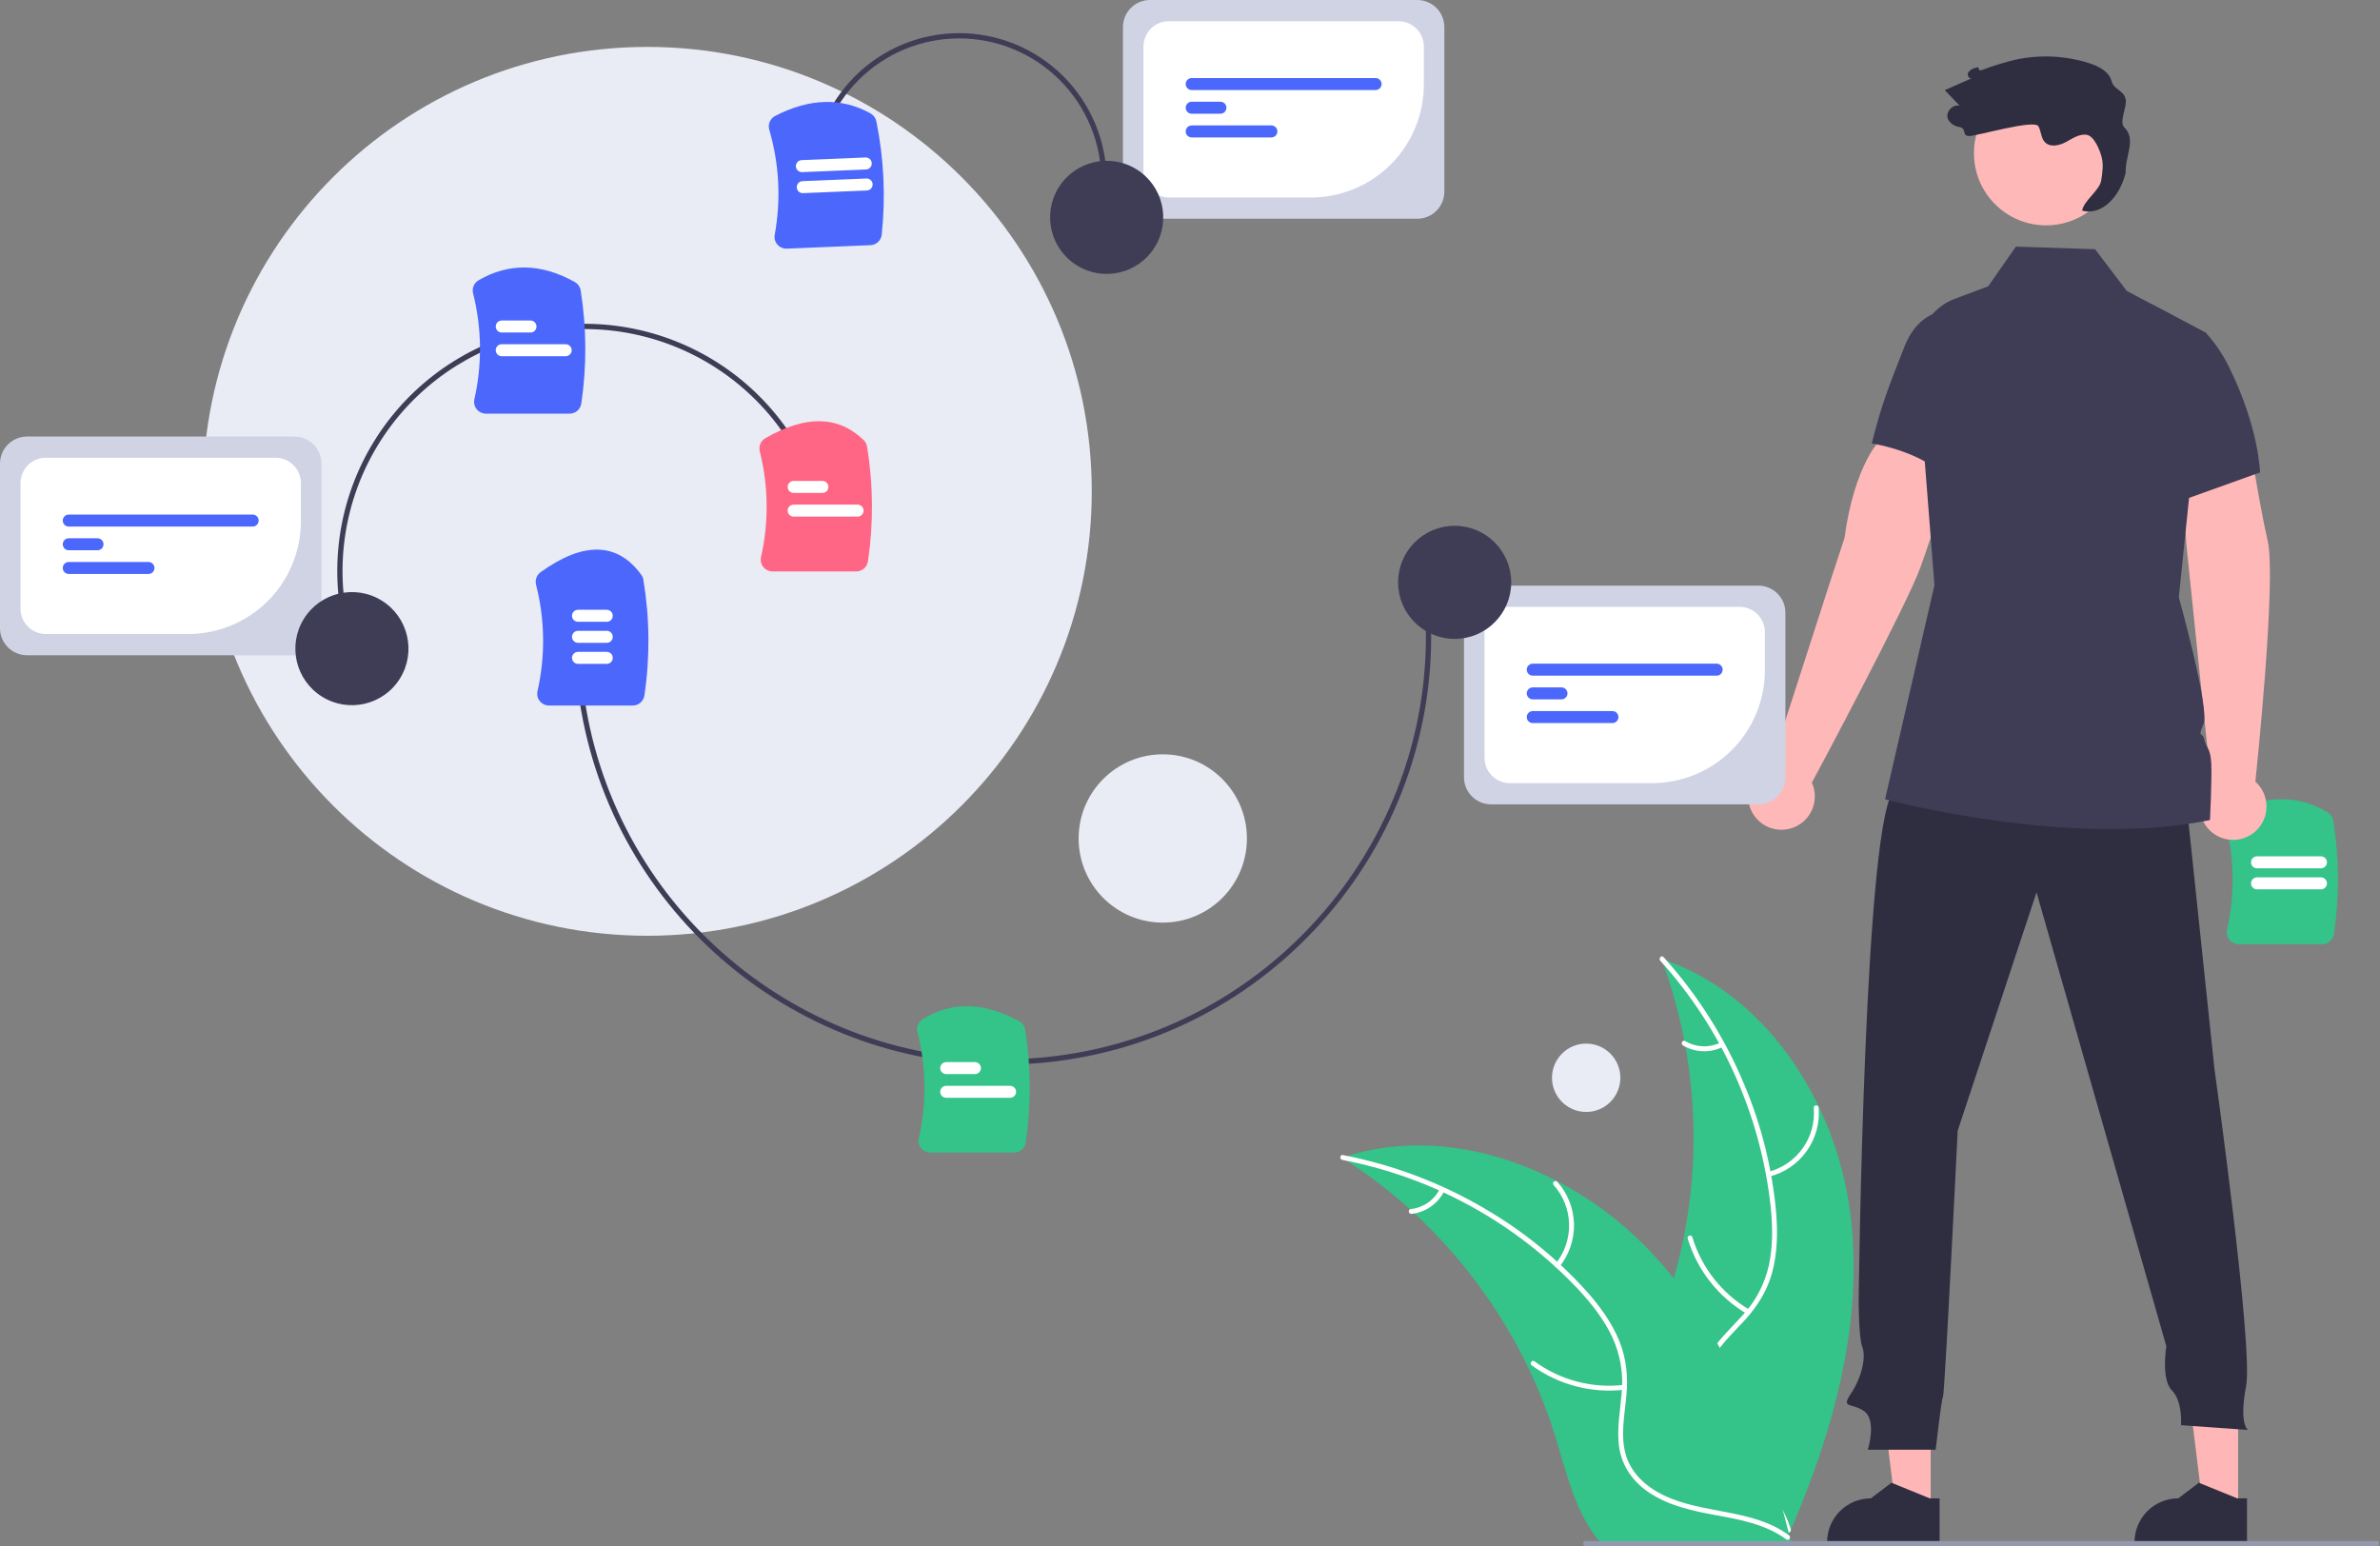 <svg width="905" height="588" viewBox="0 0 905 588" fill="none" xmlns="http://www.w3.org/2000/svg">
<rect x="0" y="0" width="905" height="588" fill="#808080" stroke="none"/>
<g clip-path="url(#clip0_1871_1470)">
<path d="M883.038 359.027H851.234C850.555 359.029 849.884 358.876 849.272 358.582C848.66 358.287 848.122 357.857 847.7 357.325C847.282 356.806 846.988 356.2 846.839 355.551C846.689 354.902 846.689 354.228 846.837 353.579C849.824 340.395 849.68 326.694 846.417 313.575C846.165 312.571 846.268 311.512 846.71 310.576C847.152 309.64 847.904 308.887 848.839 308.444C862.124 302.226 874.323 302.388 885.096 308.924C885.661 309.262 886.145 309.719 886.516 310.264C886.886 310.808 887.133 311.426 887.239 312.076C889.523 326.339 889.611 340.867 887.499 355.156C887.349 356.231 886.815 357.216 885.994 357.928C885.174 358.64 884.124 359.031 883.038 359.027Z" fill="#34C388"/>
<path d="M882.555 338.192H858.238C857.634 338.191 857.055 337.95 856.628 337.522C856.201 337.095 855.961 336.515 855.961 335.911C855.961 335.307 856.201 334.727 856.628 334.3C857.055 333.872 857.634 333.631 858.238 333.63H882.555C883.159 333.631 883.738 333.872 884.165 334.3C884.592 334.727 884.832 335.307 884.832 335.911C884.832 336.515 884.592 337.095 884.165 337.522C883.738 337.95 883.159 338.191 882.555 338.192Z" fill="white"/>
<path d="M882.555 330.192H858.238C857.634 330.191 857.055 329.95 856.628 329.522C856.201 329.095 855.961 328.515 855.961 327.911C855.961 327.307 856.201 326.727 856.628 326.3C857.055 325.872 857.634 325.631 858.238 325.63H882.555C883.159 325.631 883.738 325.872 884.165 326.3C884.592 326.727 884.832 327.307 884.832 327.911C884.832 328.515 884.592 329.095 884.165 329.522C883.738 329.95 883.159 330.191 882.555 330.192Z" fill="white"/>
<path d="M246.148 355.839C339.484 355.839 415.148 280.176 415.148 186.839C415.148 93.503 339.484 17.84 246.148 17.84C152.812 17.84 77.148 93.503 77.148 186.839C77.148 280.176 152.812 355.839 246.148 355.839Z" fill="#E9EBF5"/>
<path d="M442.148 350.839C459.821 350.839 474.148 336.513 474.148 318.839C474.148 301.166 459.821 286.839 442.148 286.839C424.475 286.839 410.148 301.166 410.148 318.839C410.148 336.513 424.475 350.839 442.148 350.839Z" fill="#E9EBF5"/>
<path d="M603.148 422.839C610.328 422.839 616.148 417.019 616.148 409.839C616.148 402.66 610.328 396.839 603.148 396.839C595.968 396.839 590.148 402.66 590.148 409.839C590.148 417.019 595.968 422.839 603.148 422.839Z" fill="#E9EBF5"/>
<path d="M703.522 460.97C698.04 419.078 671.792 377.936 631.721 364.548C647.766 407.6 648.065 454.94 632.567 498.192C626.529 514.85 618.079 532.75 623.966 549.463C627.628 559.862 636.476 567.78 646.341 572.703C656.206 577.626 667.134 579.932 677.926 582.192L680.058 583.932C696.918 545.193 709.004 502.862 703.522 460.97Z" fill="#34C388"/>
<path d="M631.329 365.343C654.781 391.284 669.463 423.955 673.29 458.716C674.064 466.168 674.201 473.794 672.618 481.155C671.02 488.317 667.533 494.921 662.52 500.28C657.946 505.371 652.677 510.048 649.42 516.162C645.987 522.607 645.9 529.904 648.323 536.711C651.286 545.039 657.065 551.805 662.947 558.226C669.477 565.355 676.373 572.656 679.19 582.144C679.531 583.294 681.295 582.697 680.954 581.549C676.053 565.041 659.938 555.749 652.186 540.902C648.569 533.974 647.018 525.914 650.32 518.555C653.208 512.12 658.636 507.292 663.312 502.178C668.222 496.807 671.976 490.926 673.883 483.845C675.835 476.602 675.995 468.954 675.415 461.515C673.972 444.655 669.888 428.128 663.312 412.537C655.905 394.702 645.502 378.266 632.552 363.939C631.75 363.052 630.532 364.463 631.329 365.343Z" fill="white"/>
<path d="M672.716 447.45C678.461 446.017 683.509 442.587 686.959 437.775C690.409 432.963 692.036 427.081 691.55 421.18C691.447 419.986 689.588 420.09 689.69 421.285C690.153 426.779 688.637 432.258 685.415 436.733C682.194 441.207 677.479 444.383 672.121 445.686C670.957 445.97 671.559 447.733 672.716 447.45Z" fill="white"/>
<path d="M665.179 498.004C654.747 491.866 647.012 482.021 643.517 470.433C643.171 469.284 641.407 469.881 641.752 471.028C645.412 483.08 653.483 493.309 664.352 499.673C665.389 500.278 666.21 498.607 665.179 498.004Z" fill="white"/>
<path d="M654.189 396.477C652.082 397.495 649.754 397.974 647.417 397.87C645.079 397.766 642.803 397.084 640.794 395.883C639.766 395.265 638.946 396.937 639.967 397.552C642.193 398.868 644.707 399.619 647.29 399.739C649.873 399.859 652.446 399.345 654.784 398.242C655.013 398.156 655.201 397.987 655.31 397.767C655.418 397.548 655.439 397.296 655.368 397.062C655.289 396.829 655.12 396.636 654.899 396.527C654.678 396.417 654.423 396.4 654.189 396.477Z" fill="white"/>
<path d="M510.323 440.212C510.954 440.617 511.585 441.021 512.217 441.442C520.673 446.925 528.67 453.086 536.128 459.865C536.713 460.38 537.298 460.91 537.867 461.441C555.662 477.963 570.235 497.646 580.844 519.488C585.058 528.183 588.604 537.186 591.452 546.42C595.385 559.172 598.634 573.311 606.323 583.713C607.113 584.807 607.97 585.851 608.889 586.839L677.769 586.399C677.925 586.319 678.082 586.255 678.239 586.175L680.99 586.284C680.876 585.797 680.748 585.295 680.634 584.809C680.57 584.526 680.49 584.244 680.425 583.961C680.377 583.773 680.328 583.585 680.295 583.412C680.28 583.349 680.263 583.287 680.247 583.239C680.215 583.067 680.166 582.91 680.134 582.753C679.424 579.944 678.694 577.136 677.943 574.328C677.943 574.312 677.943 574.312 677.927 574.296C672.148 552.912 664.532 531.823 653.958 512.56C653.64 511.981 653.322 511.386 652.972 510.806C648.158 502.15 642.644 493.902 636.485 486.144C633.1 481.906 629.501 477.843 625.705 473.97C615.876 463.981 604.536 455.6 592.103 449.134C567.314 436.248 538.681 431.434 512.33 439.571C511.656 439.779 510.996 439.988 510.323 440.212Z" fill="#34C388"/>
<path d="M510.483 441.085C544.826 447.678 576.219 464.924 600.203 490.375C605.308 495.858 610.009 501.865 613.177 508.695C616.213 515.376 617.405 522.748 616.628 530.046C616.041 536.864 614.651 543.771 615.731 550.614C616.87 557.826 621.195 563.705 627.227 567.682C634.607 572.547 643.295 574.47 651.857 576.055C661.363 577.816 671.264 579.494 679.226 585.373C680.191 586.086 681.24 584.547 680.277 583.836C666.424 573.606 647.963 575.89 632.835 568.702C625.776 565.348 619.684 559.847 617.89 551.983C616.322 545.106 617.749 537.983 618.404 531.084C619.091 523.84 618.546 516.884 615.807 510.082C613.004 503.124 608.527 496.92 603.585 491.33C592.283 478.737 579.071 468 564.434 459.511C547.782 449.73 529.579 442.87 510.614 439.228C509.44 439.003 509.317 440.862 510.483 441.085Z" fill="white"/>
<path d="M592.963 481.725C596.686 477.122 598.652 471.344 598.51 465.425C598.367 459.506 596.125 453.83 592.184 449.411C591.383 448.52 589.96 449.722 590.762 450.614C594.44 454.722 596.528 460.01 596.649 465.522C596.771 471.034 594.918 476.409 591.425 480.675C590.667 481.603 592.209 482.648 592.963 481.725Z" fill="white"/>
<path d="M617.382 526.628C605.357 528.007 593.253 524.803 583.485 517.656C582.518 516.947 581.469 518.485 582.435 519.193C592.614 526.612 605.216 529.921 617.726 528.458C618.918 528.317 618.567 526.488 617.382 526.628Z" fill="white"/>
<path d="M547.48 452.181C546.41 454.262 544.841 456.046 542.911 457.37C540.982 458.695 538.754 459.52 536.428 459.771C535.234 459.896 535.586 461.725 536.772 461.601C539.341 461.312 541.801 460.398 543.935 458.939C546.07 457.48 547.815 455.52 549.018 453.232C549.149 453.025 549.197 452.777 549.152 452.536C549.106 452.296 548.971 452.082 548.774 451.938C548.57 451.799 548.319 451.748 548.077 451.793C547.835 451.839 547.62 451.978 547.48 452.181Z" fill="white"/>
<path d="M840.691 297.249L831.376 207.086L828.917 169.977L854.99 165.263C854.99 165.263 858.894 190.773 862.309 205.744C865.68 220.517 857.819 295.27 857.611 297.241C859.526 298.954 860.875 301.207 861.482 303.703C862.088 306.199 861.922 308.82 861.007 311.22C860.091 313.62 858.468 315.685 856.353 317.142C854.238 318.6 851.73 319.381 849.161 319.382C846.593 319.383 844.084 318.605 841.968 317.149C839.851 315.694 838.227 313.63 837.308 311.231C836.39 308.832 836.222 306.211 836.826 303.715C837.43 301.218 838.778 298.963 840.691 297.249Z" fill="#FFB8B8"/>
<path d="M734.148 574.092H720.884L714.574 522.932L734.15 522.933L734.148 574.092Z" fill="#FFB6B6"/>
<path d="M737.53 586.949L694.763 586.948V586.407C694.763 581.992 696.517 577.758 699.639 574.637C702.761 571.515 706.994 569.761 711.409 569.761H711.41L719.222 563.834L733.798 569.762L737.531 569.762L737.53 586.949Z" fill="#2F2E41"/>
<path d="M851.045 574.092H837.782L831.472 522.932L851.048 522.933L851.045 574.092Z" fill="#FFB6B6"/>
<path d="M854.428 586.949L811.661 586.948V586.407C811.661 581.992 813.415 577.758 816.536 574.637C819.658 571.515 823.892 569.761 828.307 569.761H828.308L836.12 563.834L850.695 569.762L854.429 569.762L854.428 586.949Z" fill="#2F2E41"/>
<path d="M830.872 300.281L842.028 406.262C842.028 406.262 856.879 512.379 854.09 527.021C851.301 541.663 854.787 543.755 854.787 543.755L829.339 541.942C829.339 541.942 830.036 532.878 825.853 528.695C821.669 524.511 823.761 511.961 823.761 511.961L774.396 339.327L744.414 429.968C744.414 429.968 739.534 529.674 738.836 531.068C738.139 532.462 736.047 551.288 736.047 551.288H710.249C710.249 551.288 713.735 540.132 708.855 536.646C703.974 533.16 699.791 535.949 703.974 529.674C708.158 523.398 709.552 515.729 708.158 512.243C706.763 508.756 706.763 494.812 706.763 494.812C706.763 494.812 708.855 306.556 720.708 300.281C732.561 294.006 830.872 300.281 830.872 300.281Z" fill="#2F2E41"/>
<path d="M778.04 85.697C793.194 85.697 805.479 73.412 805.479 58.259C805.479 43.105 793.194 30.82 778.04 30.82C762.886 30.82 750.602 43.105 750.602 58.259C750.602 73.412 762.886 85.697 778.04 85.697Z" fill="#FFB8B8"/>
<path d="M859.385 179.647L832.399 189.325L824.18 192.27L818.181 115.643L838.769 126.563C838.804 126.588 838.834 126.619 838.86 126.653C842.426 130.591 845.41 135.019 847.722 139.802C859.013 162.756 859.385 179.647 859.385 179.647Z" fill="#3F3D56"/>
<path d="M673.481 290.776C673.481 290.776 700.908 205.557 701.388 204.535C704.98 177.255 715.313 165.221 716.861 166.528L743.529 175.766C743.529 175.766 735.597 200.885 730.226 215.806C725.094 230.062 689.948 295.885 688.961 297.605C690.021 299.945 690.346 302.551 689.892 305.079C689.438 307.607 688.227 309.938 686.42 311.763C684.613 313.589 682.294 314.822 679.77 315.301C677.247 315.779 674.637 315.481 672.287 314.444C669.937 313.407 667.957 311.682 666.609 309.495C665.261 307.309 664.608 304.765 664.738 302.199C664.867 299.634 665.772 297.168 667.333 295.128C668.894 293.089 671.038 291.571 673.481 290.776Z" fill="#FFB8B8"/>
<path d="M756.34 120.578C756.34 120.578 733.251 109.262 724.296 131.487C718.431 146.476 715.654 153.014 711.738 168.625C711.738 168.625 735.273 172.156 742.82 185.456L756.34 120.578Z" fill="#3F3D56"/>
<path d="M840.355 311.832C787.216 322.806 716.797 303.939 716.797 303.939L735.582 222.51L728.904 137.292C728.088 126.871 734.024 117.102 743.257 113.641L756.008 108.865L766.546 93.777L796.65 94.765L808.684 110.605L818.181 115.643L838.769 126.563L838.86 126.608V126.653L832.399 189.325L828.502 227.113C828.502 227.113 840.337 269.613 837.908 275.249C835.48 280.877 837.591 278.158 838.18 281.167C838.769 284.175 840.573 284.366 840.844 290.292C841.125 296.21 840.355 311.832 840.355 311.832Z" fill="#3F3D56"/>
<path d="M807.806 48.488C805.638 46.349 808.902 40.685 808.285 37.703C807.578 34.283 803.81 34.182 802.911 30.808C801.943 27.178 798.076 25.201 794.499 24.051C785.331 21.117 775.55 20.669 766.152 22.752C761.993 23.768 757.898 25.029 753.889 26.53C751.121 27.504 753.79 24.854 751.022 25.828C749.974 26.061 749.05 26.675 748.427 27.549C747.93 28.49 748.601 29.995 749.648 29.804C746.269 31.294 742.89 32.785 739.511 34.275C741.406 36.26 743.301 38.245 745.196 40.23C742.502 39.464 739.63 42.676 740.692 45.267C741.119 46.086 741.739 46.788 742.498 47.313C743.257 47.839 744.132 48.172 745.048 48.283C748.092 48.876 745.783 51.772 748.884 51.716C751.984 51.66 773.603 45.304 775.11 48.014C776.183 49.944 776.065 52.5 777.598 54.09C779.558 56.123 782.982 55.38 785.477 54.056C787.973 52.731 790.504 50.911 793.311 51.229C796.242 51.56 798.458 56.976 799.18 59.836C799.902 62.696 799.446 65.705 798.986 68.618C798.383 72.445 792.343 76.271 791.739 80.097C798.443 81.951 805.635 76.053 808.285 65.794C808.021 59.31 812.426 53.046 807.806 48.488Z" fill="#2F2E41"/>
<path d="M381.247 404.844C300.473 404.848 230.195 344.592 219.812 262.406L221.797 262.155C232.05 343.326 301.473 402.839 381.249 402.844C388.027 402.844 394.798 402.416 401.522 401.564C489.508 390.449 552.047 309.825 540.931 221.839L542.916 221.588C554.169 310.668 490.853 392.296 401.773 403.549C394.965 404.41 388.11 404.843 381.247 404.844Z" fill="#3F3D56"/>
<path d="M385.585 438.292H353.781C353.101 438.294 352.43 438.141 351.818 437.846C351.206 437.551 350.669 437.122 350.246 436.589C349.829 436.071 349.535 435.464 349.385 434.816C349.236 434.167 349.235 433.493 349.384 432.844C352.401 419.525 352.223 405.68 348.864 392.443C348.634 391.529 348.699 390.565 349.05 389.69C349.4 388.815 350.018 388.073 350.815 387.569C361.817 380.754 373.798 380.966 387.443 388.221C388.063 388.548 388.599 389.013 389.01 389.581C389.421 390.15 389.695 390.805 389.811 391.496C392.07 405.709 392.149 420.184 390.045 434.421C389.895 435.496 389.361 436.481 388.541 437.193C387.721 437.905 386.671 438.295 385.585 438.292Z" fill="#34C388"/>
<path d="M240.585 268.292H208.781C208.101 268.294 207.43 268.141 206.818 267.846C206.206 267.551 205.669 267.122 205.246 266.589C204.829 266.071 204.535 265.464 204.385 264.816C204.236 264.167 204.235 263.493 204.384 262.844C207.413 249.479 207.222 235.585 203.828 222.308C203.614 221.434 203.666 220.515 203.977 219.671C204.289 218.826 204.847 218.094 205.578 217.569C221.931 205.808 234.81 206.149 243.857 218.586C244.265 219.152 244.536 219.806 244.649 220.495C247.066 235.027 247.2 249.847 245.045 264.42C244.895 265.496 244.361 266.481 243.541 267.193C242.721 267.905 241.671 268.295 240.585 268.292Z" fill="#4C68FC"/>
<path d="M370.725 408.443H359.784C359.18 408.442 358.601 408.201 358.174 407.773C357.748 407.346 357.508 406.766 357.508 406.162C357.508 405.558 357.748 404.979 358.174 404.551C358.601 404.123 359.18 403.882 359.784 403.881H370.725C371.33 403.881 371.91 404.121 372.338 404.549C372.765 404.977 373.006 405.557 373.006 406.162C373.006 406.767 372.765 407.347 372.338 407.775C371.91 408.203 371.33 408.443 370.725 408.443Z" fill="white"/>
<path d="M384.102 417.457H359.784C359.18 417.455 358.601 417.214 358.174 416.787C357.748 416.359 357.508 415.78 357.508 415.175C357.508 414.571 357.748 413.992 358.174 413.564C358.601 413.137 359.18 412.896 359.784 412.894H384.102C384.706 412.896 385.285 413.137 385.712 413.564C386.138 413.992 386.378 414.571 386.378 415.175C386.378 415.78 386.138 416.359 385.712 416.787C385.285 417.214 384.706 417.455 384.102 417.457Z" fill="white"/>
<path d="M230.725 236.443H219.784C219.18 236.442 218.601 236.201 218.174 235.773C217.748 235.346 217.508 234.766 217.508 234.162C217.508 233.558 217.748 232.979 218.174 232.551C218.601 232.123 219.18 231.882 219.784 231.881H230.725C231.329 231.882 231.908 232.123 232.335 232.551C232.761 232.979 233.001 233.558 233.001 234.162C233.001 234.766 232.761 235.346 232.335 235.773C231.908 236.201 231.329 236.442 230.725 236.443Z" fill="white"/>
<path d="M230.725 244.443H219.784C219.18 244.442 218.601 244.201 218.174 243.773C217.748 243.346 217.508 242.766 217.508 242.162C217.508 241.558 217.748 240.979 218.174 240.551C218.601 240.123 219.18 239.882 219.784 239.881H230.725C231.329 239.882 231.908 240.123 232.335 240.551C232.761 240.979 233.001 241.558 233.001 242.162C233.001 242.766 232.761 243.346 232.335 243.773C231.908 244.201 231.329 244.442 230.725 244.443Z" fill="white"/>
<path d="M230.725 252.443H219.784C219.18 252.442 218.601 252.201 218.174 251.773C217.748 251.346 217.508 250.766 217.508 250.162C217.508 249.558 217.748 248.979 218.174 248.551C218.601 248.123 219.18 247.882 219.784 247.881H230.725C231.329 247.882 231.908 248.123 232.335 248.551C232.761 248.979 233.001 249.558 233.001 250.162C233.001 250.766 232.761 251.346 232.335 251.773C231.908 252.201 231.329 252.442 230.725 252.443Z" fill="white"/>
<path d="M668.626 305.865H566.961C564.237 305.862 561.625 304.778 559.698 302.852C557.771 300.925 556.688 298.313 556.685 295.588V232.972C556.688 230.248 557.771 227.636 559.698 225.709C561.625 223.782 564.237 222.699 566.961 222.696H668.626C671.351 222.699 673.963 223.782 675.89 225.709C677.816 227.636 678.9 230.248 678.903 232.972V295.588C678.9 298.313 677.816 300.925 675.89 302.852C673.963 304.778 671.351 305.862 668.626 305.865Z" fill="#CFD3E4"/>
<path d="M628.233 297.8H574.108C571.556 297.797 569.11 296.782 567.305 294.978C565.501 293.173 564.486 290.727 564.483 288.175V240.385C564.486 237.834 565.501 235.387 567.305 233.583C569.11 231.779 571.556 230.764 574.108 230.761H661.48C664.032 230.764 666.478 231.779 668.283 233.583C670.087 235.387 671.102 237.834 671.105 240.385V254.929C671.092 266.295 666.571 277.192 658.534 285.229C650.496 293.266 639.599 297.787 628.233 297.8Z" fill="white"/>
<path d="M652.764 256.93H582.824C582.219 256.93 581.638 256.689 581.211 256.261C580.783 255.834 580.543 255.254 580.543 254.649C580.543 254.044 580.783 253.463 581.211 253.036C581.638 252.608 582.219 252.368 582.824 252.368H652.764C653.369 252.368 653.949 252.608 654.377 253.036C654.805 253.463 655.045 254.044 655.045 254.649C655.045 255.254 654.805 255.834 654.377 256.261C653.949 256.689 653.369 256.93 652.764 256.93Z" fill="#4C68FC"/>
<path d="M593.764 265.943H582.824C582.219 265.942 581.64 265.701 581.214 265.273C580.787 264.845 580.547 264.266 580.547 263.662C580.547 263.058 580.787 262.478 581.214 262.05C581.64 261.623 582.219 261.382 582.824 261.381H593.764C594.368 261.382 594.947 261.623 595.374 262.05C595.801 262.478 596.04 263.058 596.04 263.662C596.04 264.266 595.801 264.845 595.374 265.273C594.947 265.701 594.368 265.942 593.764 265.943Z" fill="#4C68FC"/>
<path d="M613.141 274.956H582.824C582.219 274.956 581.638 274.716 581.211 274.288C580.783 273.86 580.542 273.28 580.542 272.675C580.542 272.07 580.783 271.49 581.211 271.062C581.638 270.634 582.219 270.394 582.824 270.394H613.141C613.746 270.394 614.326 270.634 614.754 271.062C615.182 271.49 615.422 272.07 615.422 272.675C615.422 273.28 615.182 273.86 614.754 274.288C614.326 274.716 613.746 274.956 613.141 274.956Z" fill="#4C68FC"/>
<path d="M553.137 242.955C565.014 242.955 574.643 233.326 574.643 221.448C574.643 209.571 565.014 199.942 553.137 199.942C541.259 199.942 531.631 209.571 531.631 221.448C531.631 233.326 541.259 242.955 553.137 242.955Z" fill="#3F3D56"/>
<path d="M309.687 57.85C311.11 50.623 313.943 43.748 318.024 37.617C322.105 31.485 327.353 26.217 333.47 22.114C345.823 13.827 360.962 10.787 375.556 13.663C382.783 15.086 389.658 17.919 395.789 22C401.921 26.081 407.189 31.329 411.292 37.446C415.395 43.562 418.253 50.427 419.703 57.648C421.153 64.87 421.167 72.306 419.743 79.532L417.78 79.146C420.553 65.072 417.621 50.473 409.63 38.561C401.639 26.648 389.243 18.398 375.17 15.626C361.096 12.853 346.497 15.784 334.585 23.775C322.672 31.766 314.422 44.162 311.65 58.236L309.687 57.85Z" fill="#3F3D56"/>
<path d="M330.984 93.234L299.208 94.55C298.529 94.58 297.852 94.455 297.228 94.186C296.605 93.916 296.05 93.51 295.606 92.995C295.167 92.494 294.848 91.9 294.672 91.258C294.496 90.617 294.467 89.943 294.589 89.288C297.027 75.992 296.317 62.308 292.514 49.336C292.22 48.344 292.28 47.28 292.682 46.327C293.085 45.374 293.806 44.59 294.722 44.109C307.737 37.347 319.933 37.004 330.967 43.089C331.546 43.403 332.049 43.84 332.441 44.368C332.833 44.897 333.106 45.504 333.239 46.149C336.111 60.305 336.8 74.817 335.281 89.181C335.176 90.262 334.683 91.268 333.893 92.013C333.103 92.758 332.069 93.192 330.984 93.234Z" fill="#4C68FC"/>
<path d="M329.64 72.436L305.343 73.443C305.043 73.455 304.744 73.409 304.463 73.306C304.181 73.203 303.923 73.046 303.702 72.843C303.482 72.64 303.303 72.395 303.177 72.123C303.051 71.852 302.98 71.558 302.967 71.258C302.955 70.959 303.002 70.659 303.105 70.378C303.208 70.097 303.366 69.838 303.569 69.618C303.772 69.398 304.016 69.219 304.288 69.093C304.56 68.968 304.855 68.897 305.154 68.884L329.451 67.878C329.75 67.866 330.049 67.912 330.33 68.015C330.611 68.118 330.87 68.276 331.09 68.479C331.31 68.682 331.489 68.926 331.615 69.198C331.741 69.47 331.812 69.763 331.824 70.063C331.837 70.362 331.79 70.661 331.687 70.942C331.584 71.223 331.426 71.482 331.224 71.702C331.021 71.922 330.776 72.101 330.505 72.227C330.233 72.353 329.939 72.424 329.64 72.436Z" fill="white"/>
<path d="M329.309 64.443L305.012 65.45C304.407 65.475 303.818 65.258 303.373 64.849C302.927 64.439 302.663 63.869 302.638 63.265C302.613 62.66 302.829 62.071 303.239 61.626C303.649 61.18 304.219 60.916 304.823 60.891L329.12 59.885C329.724 59.86 330.314 60.076 330.759 60.486C331.204 60.895 331.468 61.465 331.493 62.07C331.518 62.674 331.302 63.264 330.892 63.709C330.483 64.154 329.913 64.418 329.309 64.443Z" fill="white"/>
<path d="M538.942 83.17H437.277C434.552 83.167 431.94 82.083 430.013 80.156C428.087 78.23 427.003 75.618 427 72.893V10.277C427.003 7.552 428.087 4.94 430.013 3.013C431.94 1.087 434.552 0.003 437.277 7.62939e-06H538.942C541.666 0.003 544.279 1.087 546.205 3.013C548.132 4.94 549.215 7.552 549.219 10.277V72.893C549.215 75.618 548.132 78.23 546.205 80.156C544.279 82.083 541.666 83.167 538.942 83.17Z" fill="#CFD3E4"/>
<path d="M498.549 75.104H444.423C441.871 75.102 439.425 74.087 437.621 72.282C435.816 70.478 434.801 68.031 434.798 65.48V17.69C434.801 15.138 435.816 12.692 437.621 10.887C439.425 9.083 441.871 8.068 444.423 8.065H531.796C534.347 8.068 536.794 9.083 538.598 10.887C540.402 12.692 541.417 15.138 541.42 17.69V32.233C541.407 43.599 536.886 54.496 528.849 62.534C520.812 70.571 509.915 75.091 498.549 75.104Z" fill="white"/>
<path d="M523.079 34.234H453.139C452.534 34.234 451.954 33.994 451.526 33.566C451.098 33.138 450.858 32.558 450.858 31.953C450.858 31.348 451.098 30.768 451.526 30.34C451.954 29.912 452.534 29.672 453.139 29.672H523.079C523.684 29.672 524.265 29.912 524.692 30.34C525.12 30.768 525.361 31.348 525.361 31.953C525.361 32.558 525.12 33.138 524.692 33.566C524.265 33.994 523.684 34.234 523.079 34.234Z" fill="#4C68FC"/>
<path d="M464.079 43.247H453.139C452.535 43.246 451.956 43.005 451.529 42.578C451.102 42.15 450.863 41.57 450.863 40.966C450.863 40.362 451.102 39.783 451.529 39.355C451.956 38.927 452.535 38.686 453.139 38.685H464.079C464.684 38.686 465.263 38.927 465.689 39.355C466.116 39.783 466.356 40.362 466.356 40.966C466.356 41.57 466.116 42.15 465.689 42.578C465.263 43.005 464.684 43.246 464.079 43.247Z" fill="#4C68FC"/>
<path d="M483.457 52.261H453.139C452.534 52.261 451.954 52.02 451.526 51.593C451.098 51.165 450.858 50.584 450.858 49.98C450.858 49.375 451.098 48.794 451.526 48.367C451.954 47.939 452.534 47.698 453.139 47.698H483.457C484.061 47.7 484.64 47.941 485.066 48.368C485.493 48.796 485.733 49.375 485.733 49.98C485.733 50.584 485.493 51.163 485.066 51.591C484.64 52.019 484.061 52.259 483.457 52.261Z" fill="#4C68FC"/>
<path d="M439.083 94.009C445.353 83.922 442.259 70.661 432.172 64.391C422.084 58.12 408.824 61.214 402.553 71.302C396.283 81.389 399.377 94.65 409.464 100.92C419.552 107.191 432.812 104.097 439.083 94.009Z" fill="#3F3D56"/>
<path d="M904.063 588H602.937C602.688 588 602.45 587.895 602.274 587.707C602.099 587.52 602 587.265 602 587C602 586.735 602.099 586.48 602.274 586.293C602.45 586.105 602.688 586 602.937 586H904.063C904.312 586 904.55 586.105 904.726 586.293C904.901 586.48 905 586.735 905 587C905 587.265 904.901 587.52 904.726 587.707C904.55 587.895 904.312 588 904.063 588Z" fill="#9499B0"/>
<path d="M134.328 250.43C125.505 227.104 126.309 201.229 136.563 178.496C146.818 155.763 165.683 138.035 189.008 129.212C212.334 120.388 238.209 121.192 260.942 131.447C283.675 141.701 301.403 160.566 310.226 183.892L308.355 184.6C304.079 173.296 297.619 162.945 289.342 154.138C281.066 145.33 271.136 138.24 260.119 133.27C249.103 128.301 237.215 125.55 225.135 125.174C213.056 124.799 201.02 126.807 189.716 131.083C178.412 135.359 168.061 141.819 159.254 150.096C150.447 158.372 143.356 168.302 138.387 179.318C133.417 190.335 130.667 202.223 130.291 214.302C129.916 226.382 131.923 238.418 136.199 249.722L134.328 250.43Z" fill="#3F3D56"/>
<path d="M216.585 157.292H184.781C184.101 157.294 183.431 157.141 182.818 156.846C182.206 156.551 181.669 156.122 181.246 155.589C180.829 155.071 180.535 154.464 180.385 153.816C180.236 153.167 180.235 152.493 180.384 151.844C183.394 138.556 183.224 124.745 179.886 111.535C179.65 110.6 179.722 109.614 180.093 108.723C180.464 107.833 181.114 107.087 181.944 106.597C193.465 99.891 205.767 100.096 218.509 107.207C219.113 107.536 219.633 107.998 220.03 108.559C220.428 109.12 220.692 109.763 220.802 110.442C223.07 124.672 223.152 139.165 221.045 153.421C220.895 154.496 220.361 155.481 219.541 156.193C218.721 156.905 217.671 157.295 216.585 157.292Z" fill="#4C68FC"/>
<path d="M201.725 126.443H190.784C190.18 126.442 189.601 126.201 189.174 125.773C188.747 125.346 188.508 124.766 188.508 124.162C188.508 123.558 188.747 122.979 189.174 122.551C189.601 122.123 190.18 121.882 190.784 121.881H201.725C202.329 121.882 202.908 122.123 203.335 122.551C203.761 122.979 204.001 123.558 204.001 124.162C204.001 124.766 203.761 125.346 203.335 125.773C202.908 126.201 202.329 126.442 201.725 126.443Z" fill="white"/>
<path d="M215.102 135.457H190.784C190.179 135.457 189.599 135.216 189.171 134.788C188.743 134.361 188.503 133.78 188.503 133.175C188.503 132.57 188.743 131.99 189.171 131.562C189.599 131.135 190.179 130.894 190.784 130.894H215.102C215.706 130.896 216.285 131.137 216.712 131.564C217.138 131.992 217.378 132.571 217.378 133.175C217.378 133.78 217.138 134.359 216.712 134.787C216.285 135.214 215.706 135.455 215.102 135.457Z" fill="white"/>
<path d="M111.942 249.17H10.277C7.552 249.167 4.94 248.083 3.013 246.156C1.087 244.23 0.003 241.618 0 238.893V176.277C0.003 173.552 1.087 170.94 3.013 169.013C4.94 167.087 7.552 166.003 10.277 166H111.942C114.666 166.003 117.279 167.087 119.205 169.013C121.132 170.94 122.215 173.552 122.219 176.277V238.893C122.215 241.618 121.132 244.23 119.205 246.156C117.279 248.083 114.666 249.167 111.942 249.17Z" fill="#CFD3E4"/>
<path d="M71.549 241.104H17.423C14.871 241.101 12.425 240.087 10.62 238.282C8.816 236.478 7.801 234.032 7.798 231.48V183.69C7.801 181.138 8.816 178.692 10.62 176.887C12.425 175.083 14.871 174.068 17.423 174.065H104.796C107.347 174.068 109.794 175.083 111.598 176.887C113.402 178.692 114.417 181.138 114.42 183.69V198.233C114.407 209.599 109.886 220.496 101.849 228.534C93.812 236.571 82.915 241.092 71.549 241.104Z" fill="white"/>
<path d="M96.079 200.234H26.139C25.534 200.234 24.954 199.994 24.526 199.566C24.098 199.138 23.858 198.558 23.858 197.953C23.858 197.348 24.098 196.768 24.526 196.34C24.954 195.912 25.534 195.672 26.139 195.672H96.079C96.684 195.672 97.265 195.912 97.692 196.34C98.12 196.768 98.361 197.348 98.361 197.953C98.361 198.558 98.12 199.138 97.692 199.566C97.265 199.994 96.684 200.234 96.079 200.234Z" fill="#4C68FC"/>
<path d="M37.08 209.247H26.139C25.535 209.246 24.956 209.005 24.529 208.578C24.102 208.15 23.863 207.57 23.863 206.966C23.863 206.362 24.102 205.783 24.529 205.355C24.956 204.927 25.535 204.686 26.139 204.685H37.08C37.684 204.686 38.263 204.927 38.689 205.355C39.116 205.783 39.356 206.362 39.356 206.966C39.356 207.57 39.116 208.15 38.689 208.578C38.263 209.005 37.684 209.246 37.08 209.247Z" fill="#4C68FC"/>
<path d="M56.456 218.261H26.139C25.535 218.259 24.956 218.019 24.529 217.591C24.102 217.163 23.863 216.584 23.863 215.98C23.863 215.375 24.102 214.796 24.529 214.368C24.956 213.941 25.535 213.7 26.139 213.698H56.456C57.062 213.698 57.642 213.939 58.069 214.367C58.497 214.794 58.738 215.375 58.738 215.98C58.738 216.585 58.497 217.165 58.069 217.593C57.642 218.02 57.062 218.261 56.456 218.261Z" fill="#4C68FC"/>
<path d="M152.083 258.009C158.353 247.922 155.259 234.661 145.172 228.391C135.084 222.12 121.824 225.214 115.553 235.302C109.283 245.389 112.377 258.65 122.464 264.92C132.552 271.191 145.812 268.097 152.083 258.009Z" fill="#3F3D56"/>
<path d="M325.585 217.292H293.781C293.101 217.294 292.431 217.141 291.818 216.846C291.206 216.551 290.669 216.122 290.246 215.589C289.829 215.071 289.535 214.464 289.385 213.816C289.236 213.167 289.235 212.493 289.384 211.844C292.389 198.579 292.224 184.793 288.904 171.604C288.668 170.656 288.748 169.657 289.132 168.759C289.515 167.86 290.181 167.111 291.028 166.626C306.478 157.782 318.711 158.026 328.428 167.372C329.109 168.039 329.557 168.907 329.707 169.848C332.068 184.268 332.182 198.966 330.045 213.421C329.895 214.496 329.361 215.481 328.541 216.193C327.721 216.905 326.671 217.295 325.585 217.292Z" fill="#FF6584"/>
<path d="M312.725 187.443H301.784C301.18 187.442 300.601 187.201 300.174 186.773C299.748 186.346 299.508 185.766 299.508 185.162C299.508 184.558 299.748 183.979 300.174 183.551C300.601 183.123 301.18 182.882 301.784 182.881H312.725C313.329 182.882 313.908 183.123 314.335 183.551C314.761 183.979 315.001 184.558 315.001 185.162C315.001 185.766 314.761 186.346 314.335 186.773C313.908 187.201 313.329 187.442 312.725 187.443Z" fill="white"/>
<path d="M326.102 196.457H301.784C301.179 196.457 300.599 196.216 300.171 195.788C299.743 195.361 299.503 194.78 299.503 194.175C299.503 193.57 299.743 192.99 300.171 192.562C300.599 192.135 301.179 191.894 301.784 191.894H326.102C326.706 191.896 327.285 192.137 327.712 192.564C328.138 192.992 328.378 193.571 328.378 194.175C328.378 194.78 328.138 195.359 327.712 195.787C327.285 196.214 326.706 196.455 326.102 196.457Z" fill="white"/>
</g>
<defs>
<clipPath id="clip0_1871_1470">
<rect width="904.512" height="587.861" fill="white"/>
</clipPath>
</defs>
</svg>
